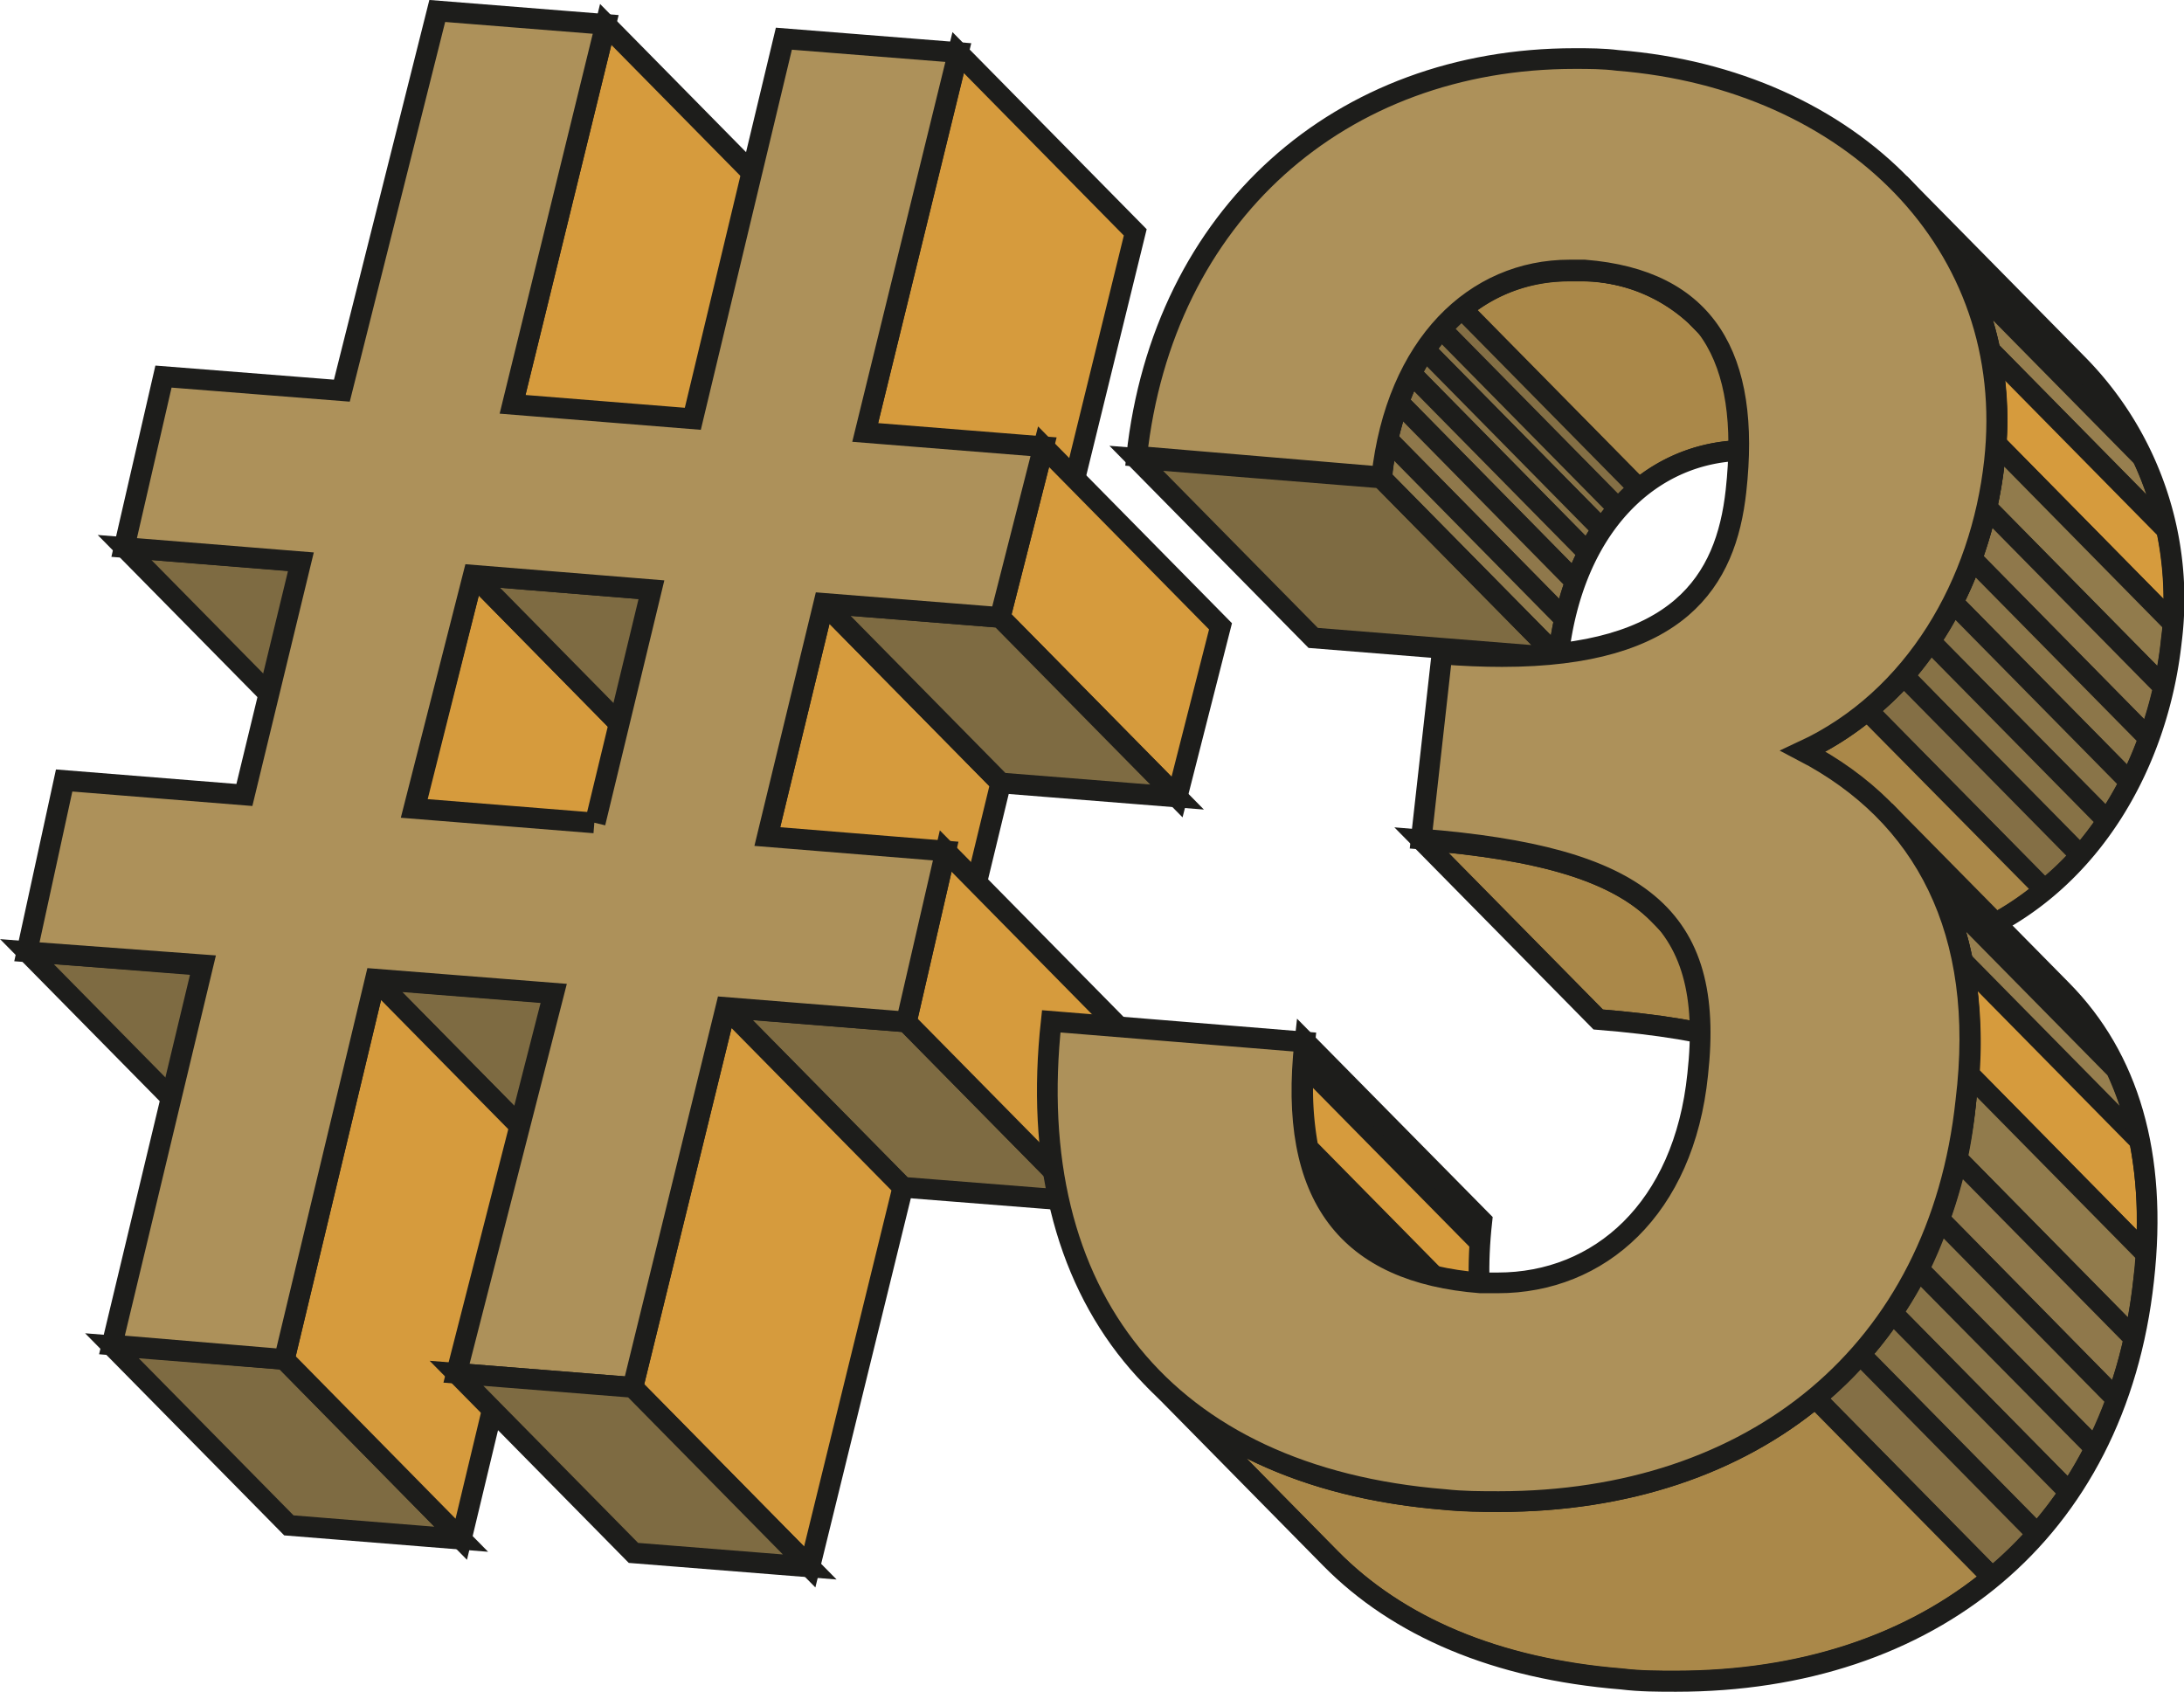 <svg id="Layer_1" data-name="Layer 1" xmlns="http://www.w3.org/2000/svg" xmlns:xlink="http://www.w3.org/1999/xlink" viewBox="0 0 105.54 81.76"><defs><style>.cls-1{fill:none;}.cls-1,.cls-10,.cls-11,.cls-12,.cls-13,.cls-16,.cls-3,.cls-4,.cls-5,.cls-7,.cls-8,.cls-9{stroke:#1d1d1b;stroke-miterlimit:10;}.cls-2{isolation:isolate;}.cls-3{fill:#7e6b42;}.cls-4{fill:#d69b3d;}.cls-5{fill:#ad915a;}.cls-6{clip-path:url(#clip-path);}.cls-7{fill:#aa8849;}.cls-8{fill:#846f45;}.cls-9{fill:#877246;}.cls-10{fill:#897448;}.cls-11{fill:#8c7649;}.cls-12{fill:#8f784b;}.cls-13{fill:#917b4c;}.cls-14{clip-path:url(#clip-path-2);}.cls-15{clip-path:url(#clip-path-3);}.cls-16{fill:#977f4f;}.cls-17{clip-path:url(#clip-path-4);}.cls-18{clip-path:url(#clip-path-5);}</style><clipPath id="clip-path"><path class="cls-1" d="M81.93,15.25l8.56,8.68a8.23,8.23,0,0,0-5.39-2.16q-.36,0-.72,0c-4.57,0-8.37,3.61-9.08,10L66.75,23.1c.71-6.44,4.51-10,9.08-10l.72,0A8.13,8.13,0,0,1,81.93,15.25Z"/></clipPath><clipPath id="clip-path-2"><path class="cls-1" d="M80.14,44.17l8.55,8.69c-2-2.08-5.74-3.13-11.46-3.59l-8.55-8.68C74.4,41.05,78.09,42.09,80.14,44.17Z"/></clipPath><clipPath id="clip-path-3"><path class="cls-1" d="M73.74,68.19l-8.55-8.68c-1.87-1.9-2.6-4.91-2.13-9.18L71.61,59C71.14,63.28,71.87,66.29,73.74,68.19Z"/></clipPath><clipPath id="clip-path-4"><path class="cls-1" d="M91.79,8.86l8.55,8.68A16.17,16.17,0,0,1,104.93,31c-.65,5.9-3.83,11.48-9.25,14l-8.55-8.69c5.42-2.53,8.6-8.12,9.25-14A16.16,16.16,0,0,0,91.79,8.86Z"/></clipPath><clipPath id="clip-path-5"><path class="cls-1" d="M91.09,39.19l8.56,8.68c3.19,3.24,4.63,7.89,3.94,14C102.25,74.08,93.26,81.26,81,81.26c-.86,0-1.74,0-2.63-.11-6.07-.49-10.82-2.53-14.07-5.83l-8.55-8.68c3.25,3.3,8,5.34,14.07,5.83.89.07,1.77.1,2.63.1C84.71,72.57,93.7,65.4,95,53.2,95.72,47.08,94.28,42.43,91.09,39.19Z"/></clipPath></defs><g class="cls-2"><polygon class="cls-3" points="14.54 27.14 23.09 35.82 14.57 35.14 6.02 26.46 14.54 27.14"/><polygon class="cls-4" points="29.27 1.18 37.82 9.86 33.32 28.23 24.77 19.54 29.27 1.18"/><polygon class="cls-3" points="9.81 46.66 18.36 55.35 9.85 54.67 1.3 45.99 9.81 46.66"/><polygon class="cls-4" points="22.87 27.8 31.42 36.49 28.59 47.75 20.04 39.07 22.87 27.8"/><polygon class="cls-3" points="31.48 28.5 40.03 37.18 31.42 36.49 22.87 27.8 31.48 28.5"/><polygon class="cls-4" points="46.3 2.54 54.86 11.23 50.36 29.58 41.81 20.9 46.3 2.54"/><polygon class="cls-3" points="26.76 48.02 35.31 56.7 26.69 56.02 18.14 47.34 26.76 48.02"/><polygon class="cls-4" points="39.81 29.16 48.36 37.84 45.63 49.12 37.08 40.43 39.81 29.16"/><polygon class="cls-4" points="50.43 21.59 58.98 30.27 56.88 38.52 48.33 29.84 50.43 21.59"/><polygon class="cls-3" points="48.33 29.84 56.88 38.52 48.36 37.84 39.81 29.16 48.33 29.84"/><polygon class="cls-3" points="13.74 65.7 22.29 74.39 13.96 73.72 5.41 65.04 13.74 65.7"/><polygon class="cls-4" points="18.14 47.34 26.69 56.02 22.29 74.39 13.74 65.7 18.14 47.34"/><polygon class="cls-3" points="43.8 49.39 52.35 58.07 43.63 57.38 35.08 48.7 43.8 49.39"/><polygon class="cls-4" points="45.7 41.13 54.25 49.81 52.35 58.07 43.8 49.39 45.7 41.13"/><polygon class="cls-4" points="35.08 48.7 43.63 57.38 39.13 75.73 30.58 67.05 35.08 48.7"/><path class="cls-5" d="M48.33,29.84l-8.52-.68L37.08,40.43l8.62.7-1.9,8.26-8.72-.7-4.5,18.36-8.52-.68L26.76,48l-8.62-.68L13.74,65.7,5.41,65l4.4-18.37L1.3,46l1.8-8.28,8.71.7,2.73-11.27L6,26.46l1.9-8.26,8.62.68L21.13.53l8.14.65-4.5,18.36,8.71.7,4.4-18.37,8.43.67L41.81,20.9l8.62.69ZM28.76,39.77,31.48,28.5l-8.61-.7L20,39.07l8.72.7"/><polygon class="cls-3" points="30.58 67.05 39.13 75.73 30.61 75.05 22.06 66.37 30.58 67.05"/></g><g class="cls-2"><polygon class="cls-3" points="66.75 23.1 75.3 31.78 63.46 30.83 54.91 22.15 66.75 23.1"/><g class="cls-2"><g class="cls-6"><g class="cls-2"><path class="cls-7" d="M81.93,15.25l8.56,8.68a8.23,8.23,0,0,0-5.39-2.16q-.36,0-.72,0a8,8,0,0,0-5.19,1.86l-8.55-8.68a8,8,0,0,1,5.19-1.86l.72,0a8.13,8.13,0,0,1,5.38,2.16"/><path class="cls-8" d="M70.64,14.92l8.55,8.68a9.11,9.11,0,0,0-1,1l-8.55-8.68a9.11,9.11,0,0,1,1-1"/><path class="cls-9" d="M69.64,15.89l8.55,8.68a8.74,8.74,0,0,0-.78,1L68.86,16.9a8.74,8.74,0,0,1,.78-1"/><path class="cls-10" d="M68.86,16.9l8.55,8.68a9.89,9.89,0,0,0-.67,1.15l-8.55-8.68a9.89,9.89,0,0,1,.67-1.15"/><path class="cls-11" d="M68.19,18.05l8.55,8.68a11,11,0,0,0-.61,1.39l-8.55-8.69a10.85,10.85,0,0,1,.61-1.38"/><path class="cls-12" d="M67.58,19.43l8.55,8.69a15.19,15.19,0,0,0-.52,1.8l-8.55-8.68a15.36,15.36,0,0,1,.52-1.81"/><path class="cls-13" d="M67.06,21.24l8.55,8.68a17.17,17.17,0,0,0-.31,1.86L66.75,23.1a17.17,17.17,0,0,1,.31-1.86"/></g></g><path class="cls-1" d="M81.93,15.25l8.56,8.68a8.23,8.23,0,0,0-5.39-2.16q-.36,0-.72,0c-4.57,0-8.37,3.61-9.08,10L66.75,23.1c.71-6.44,4.51-10,9.08-10l.72,0A8.13,8.13,0,0,1,81.93,15.25Z"/></g><g class="cls-2"><g class="cls-14"><g class="cls-2"><path class="cls-7" d="M80.14,44.17l8.55,8.69c-2-2.08-5.74-3.13-11.46-3.59l-8.55-8.68c5.72.46,9.41,1.5,11.46,3.58"/></g></g><path class="cls-1" d="M80.14,44.17l8.55,8.69c-2-2.08-5.74-3.13-11.46-3.59l-8.55-8.68C74.4,41.05,78.09,42.09,80.14,44.17Z"/></g><g class="cls-2"><g class="cls-15"><g class="cls-2"><path class="cls-13" d="M63.06,50.33,71.61,59c0,.36-.08.72-.1,1.07L63,51.41c0-.35.06-.71.1-1.08"/><path class="cls-4" d="M63,51.41l8.55,8.68a15.49,15.49,0,0,0,.21,4.07l-8.55-8.68A15.52,15.52,0,0,1,63,51.41"/><path class="cls-16" d="M63.17,55.48l8.55,8.68a9.67,9.67,0,0,0,.68,2.09l-8.55-8.68a9.85,9.85,0,0,1-.68-2.09"/><path class="cls-4" d="M63.85,57.57l8.55,8.68a7.48,7.48,0,0,0,1,1.58l-8.55-8.68a7.74,7.74,0,0,1-1-1.58"/><path class="cls-13" d="M64.86,59.15l8.55,8.68.33.36-8.55-8.68-.33-.36"/></g></g><path class="cls-1" d="M73.74,68.19l-8.55-8.68c-1.87-1.9-2.6-4.91-2.13-9.18L71.61,59C71.14,63.28,71.87,66.29,73.74,68.19Z"/></g><g class="cls-2"><g class="cls-17"><g class="cls-2"><path class="cls-13" d="M91.79,8.86l8.55,8.68c.29.29.56.59.83.9L92.61,9.75c-.26-.3-.53-.6-.82-.89"/><path class="cls-4" d="M92.61,9.75l8.56,8.69a16.4,16.4,0,0,1,2.37,3.68L95,13.44a16.16,16.16,0,0,0-2.38-3.69"/><path class="cls-16" d="M95,13.44l8.55,8.68a15.39,15.39,0,0,1,1.16,3.49l-8.55-8.68A15.39,15.39,0,0,0,95,13.44"/><path class="cls-4" d="M96.15,16.93l8.55,8.68a16.74,16.74,0,0,1,.31,4.51l-8.55-8.68a16.74,16.74,0,0,0-.31-4.51"/><path class="cls-13" d="M96.46,21.44,105,30.12c0,.29-.05.57-.08.86a18.36,18.36,0,0,1-.37,2.22L96,24.52a18.36,18.36,0,0,0,.37-2.22c0-.29.06-.57.08-.86"/><path class="cls-12" d="M96,24.52l8.55,8.68a19.24,19.24,0,0,1-.73,2.49L95.28,27A19.24,19.24,0,0,0,96,24.52"/><path class="cls-11" d="M95.28,27l8.55,8.68a17.2,17.2,0,0,1-.91,2.11l-8.55-8.68A17.89,17.89,0,0,0,95.28,27"/><path class="cls-10" d="M94.37,29.12l8.55,8.68a18,18,0,0,1-1.09,1.85L93.28,31a19.08,19.08,0,0,0,1.09-1.85"/><path class="cls-9" d="M93.28,31l8.55,8.68a17.88,17.88,0,0,1-1.31,1.7L92,32.67A17.88,17.88,0,0,0,93.28,31"/><path class="cls-8" d="M92,32.67l8.55,8.68A15.17,15.17,0,0,1,98.79,43l-8.55-8.68A15.17,15.17,0,0,0,92,32.67"/><path class="cls-7" d="M90.24,34.34,98.79,43a14.43,14.43,0,0,1-3.11,2l-8.55-8.69a14.26,14.26,0,0,0,3.11-2"/></g></g><path class="cls-1" d="M91.79,8.86l8.55,8.68A16.17,16.17,0,0,1,104.93,31c-.65,5.9-3.83,11.48-9.25,14l-8.55-8.69c5.42-2.53,8.6-8.12,9.25-14A16.16,16.16,0,0,0,91.79,8.86Z"/></g><g class="cls-2"><g class="cls-18"><g class="cls-2"><path class="cls-13" d="M91.09,39.19l8.56,8.68c.22.23.44.47.65.71L91.75,39.9c-.21-.24-.43-.48-.66-.71"/><path class="cls-4" d="M91.75,39.9l8.55,8.68a13.47,13.47,0,0,1,2,3.05L93.71,43a13.47,13.47,0,0,0-2-3.05"/><path class="cls-16" d="M93.71,43l8.55,8.68a15,15,0,0,1,1.14,3.51l-8.55-8.68A15,15,0,0,0,93.71,43"/><path class="cls-4" d="M94.85,46.46l8.55,8.68a21,21,0,0,1,.31,5.47l-8.55-8.68a21,21,0,0,0-.31-5.47"/><path class="cls-13" d="M95.16,51.93l8.55,8.68c0,.42-.07.84-.12,1.27a24.59,24.59,0,0,1-.46,2.81L94.58,56A24.59,24.59,0,0,0,95,53.2c0-.43.09-.85.12-1.27"/><path class="cls-12" d="M94.58,56l8.55,8.68a22.73,22.73,0,0,1-.85,2.94l-8.55-8.69A23.75,23.75,0,0,0,94.58,56"/><path class="cls-11" d="M93.73,58.94l8.55,8.69a20.52,20.52,0,0,1-1,2.39l-8.55-8.68a20,20,0,0,0,1-2.4"/><path class="cls-10" d="M92.69,61.34,101.24,70A19.2,19.2,0,0,1,100,72.13l-8.55-8.68a19.2,19.2,0,0,0,1.25-2.11"/><path class="cls-9" d="M91.44,63.45,100,72.13a17.9,17.9,0,0,1-1.55,2l-8.55-8.68a17.9,17.9,0,0,0,1.55-2"/><path class="cls-8" d="M89.89,65.46l8.55,8.68a18.71,18.71,0,0,1-2.17,2.1l-8.55-8.68a18.71,18.71,0,0,0,2.17-2.1"/><path class="cls-7" d="M87.72,67.56l8.55,8.68c-3.94,3.26-9.21,5-15.29,5-.86,0-1.74,0-2.63-.11-6.07-.49-10.82-2.53-14.07-5.83l-8.55-8.68c3.25,3.3,8,5.34,14.07,5.83.89.07,1.77.1,2.63.1,6.08,0,11.35-1.76,15.29-5"/></g></g><path class="cls-1" d="M91.09,39.19l8.56,8.68c3.19,3.24,4.63,7.89,3.94,14C102.25,74.08,93.26,81.26,81,81.26c-.86,0-1.74,0-2.63-.11-6.07-.49-10.82-2.53-14.07-5.83l-8.55-8.68c3.25,3.3,8,5.34,14.07,5.83.89.07,1.77.1,2.63.1C84.71,72.57,93.7,65.4,95,53.2,95.72,47.08,94.28,42.43,91.09,39.19Z"/></g><path class="cls-5" d="M76.09,2.83c.69,0,1.38,0,2.09.09,11.26.9,19.36,8.88,18.2,19.38-.65,5.89-3.83,11.48-9.25,14C93,39.36,96,45,95,53.2,93.7,65.4,84.71,72.57,72.43,72.57c-.86,0-1.74,0-2.63-.1-13.51-1.09-20.45-9.86-19-23.11l12.25,1C62.22,57.9,65.18,61.5,71.54,62q.42,0,.84,0c4.91,0,9-3.58,9.66-10.08.85-7.66-2.78-10.52-13.36-11.37l1-8.94c1,.08,2,.12,2.9.12,8.56,0,10.83-3.64,11.31-8,.72-6.48-1.44-10.21-7.32-10.68l-.72,0c-4.57,0-8.37,3.6-9.08,10l-11.84-1C56.2,10.39,64.77,2.83,76.09,2.83Z"/></g></svg>
